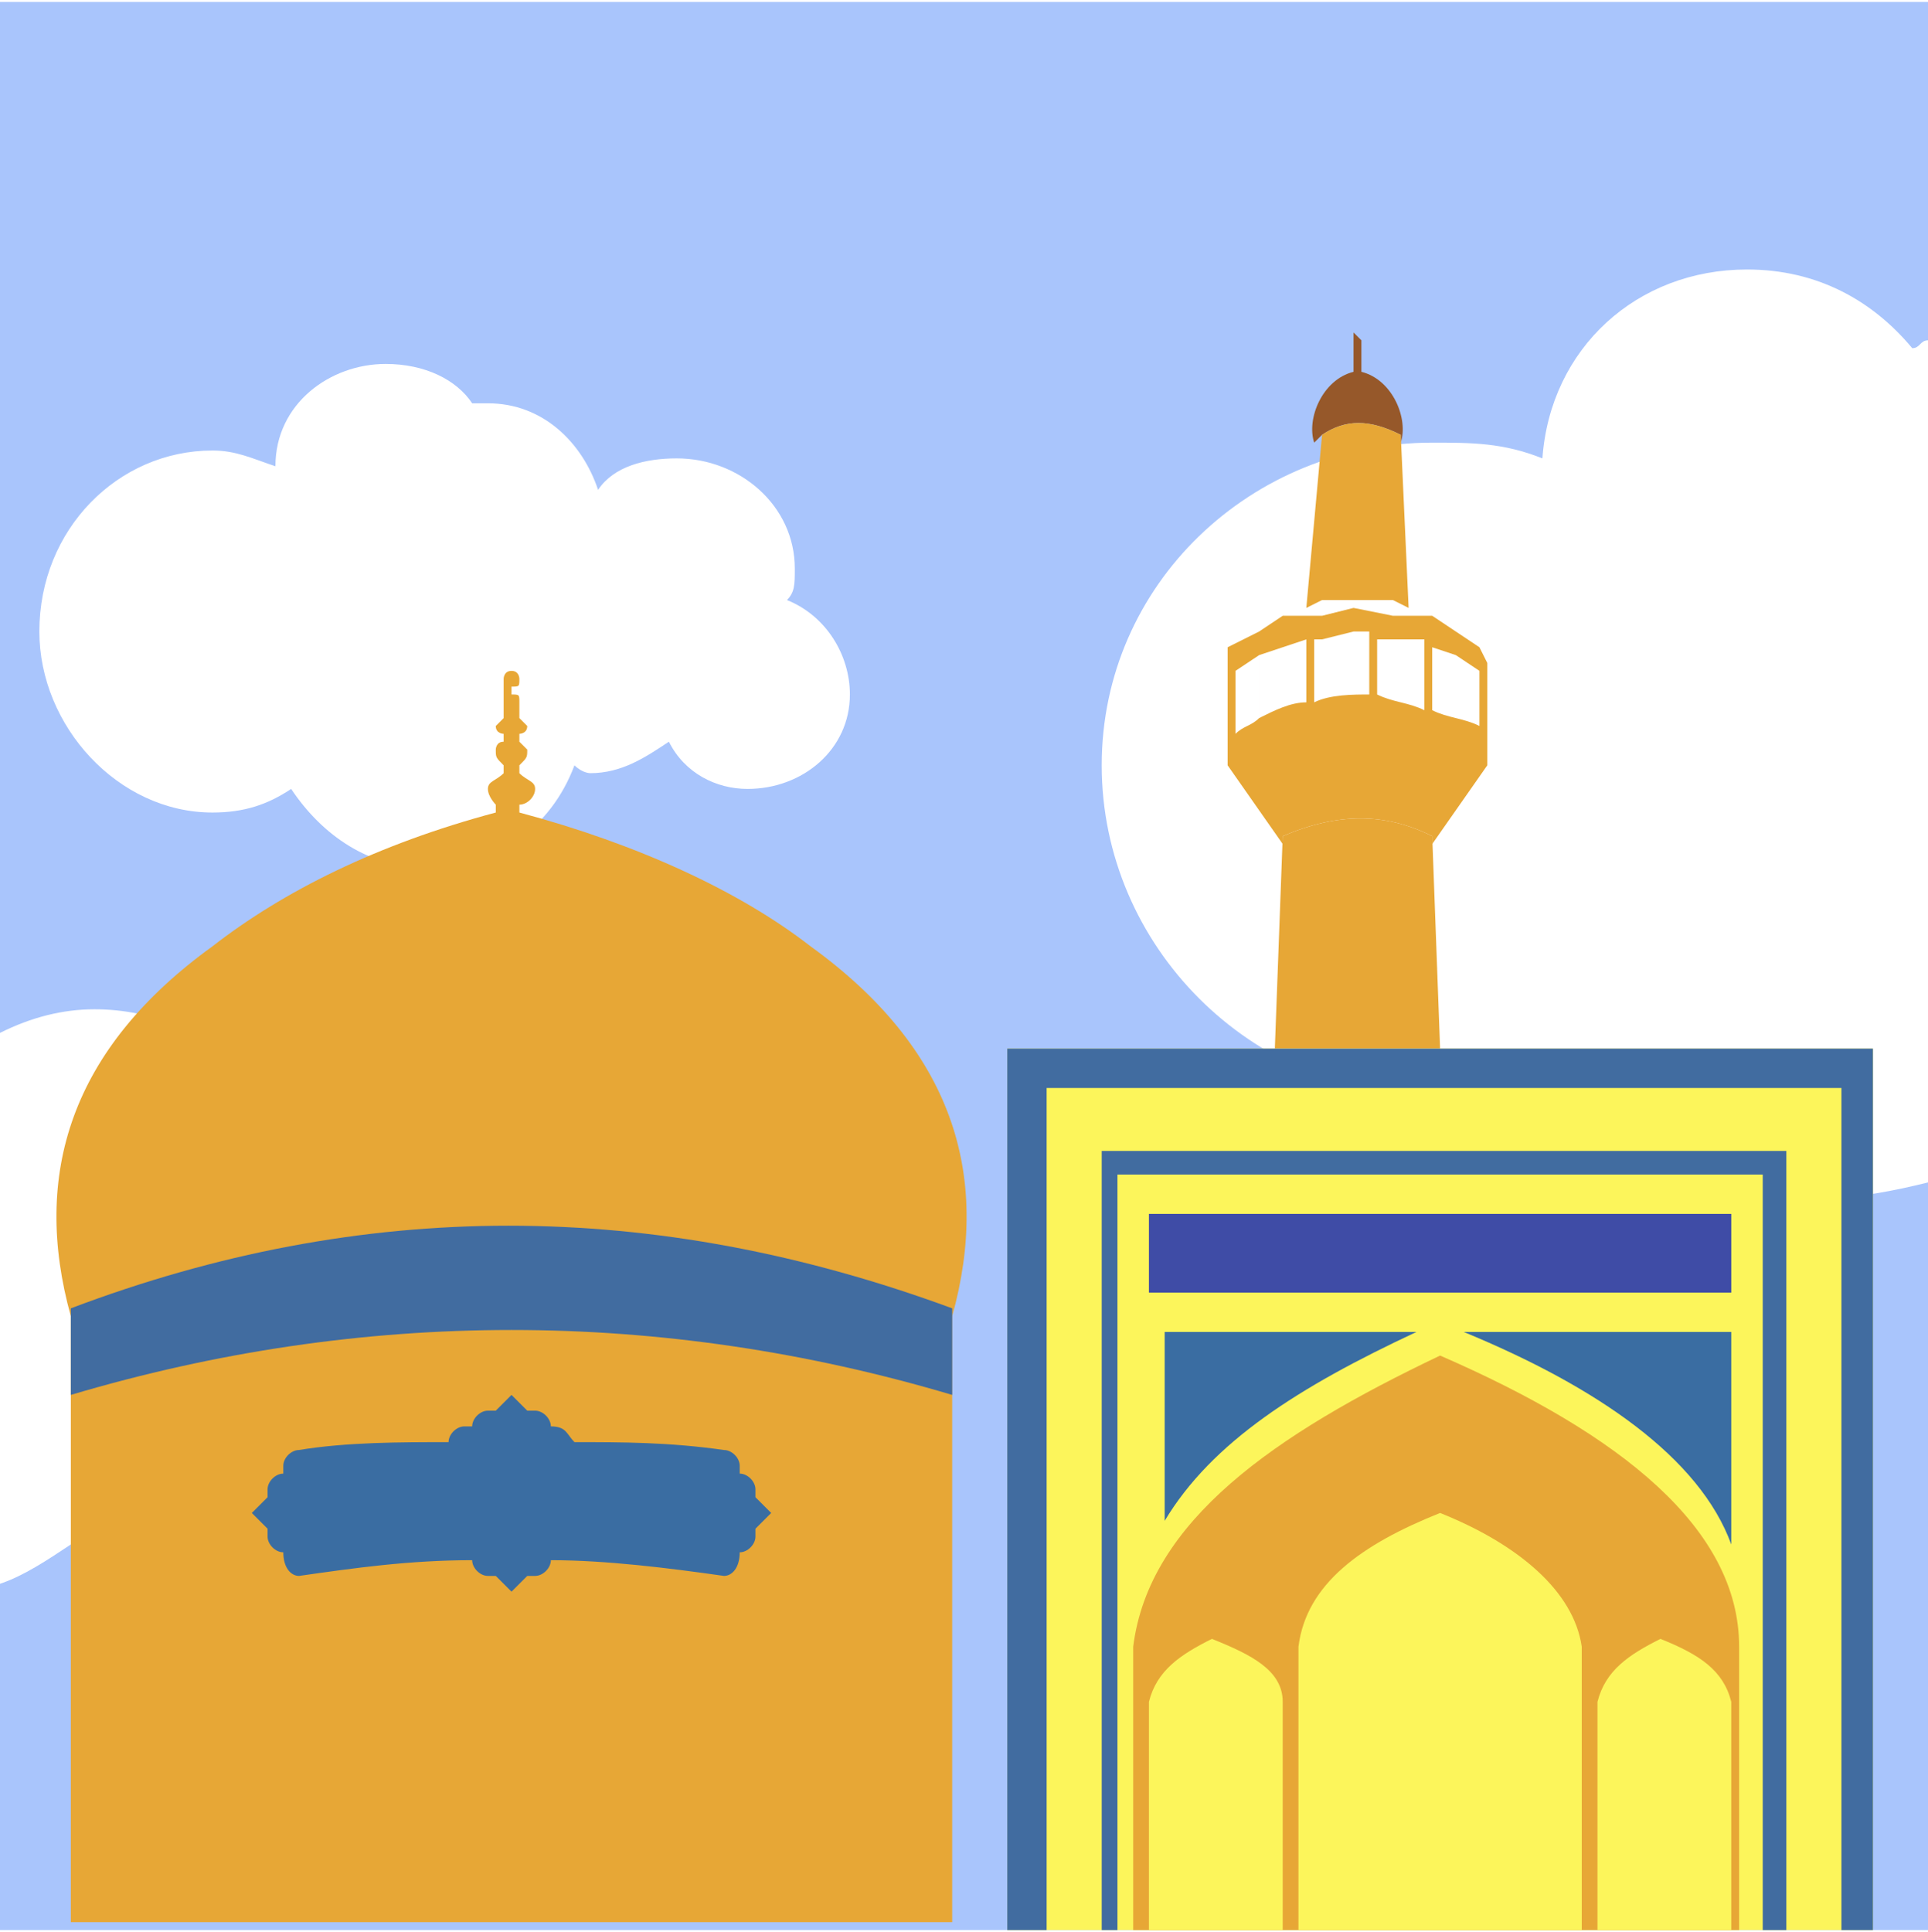 <?xml version="1.0" encoding="UTF-8"?>
<!DOCTYPE svg PUBLIC "-//W3C//DTD SVG 1.1//EN" "http://www.w3.org/Graphics/SVG/1.1/DTD/svg11.dtd">
<!-- Creator: CorelDRAW X7 -->
<svg xmlns="http://www.w3.org/2000/svg" xml:space="preserve" width="501px" height="502px" version="1.1" style="shape-rendering:geometricPrecision; text-rendering:geometricPrecision; image-rendering:optimizeQuality; fill-rule:evenodd; clip-rule:evenodd"
viewBox="0 0 245 245"
 xmlns:xlink="http://www.w3.org/1999/xlink">
 <defs>
  <style type="text/css">
   <![CDATA[
    .fil7 {fill:none}
    .fil4 {fill:#3A6DA2}
    .fil5 {fill:#3F4CA6}
    .fil6 {fill:#416CA0}
    .fil8 {fill:#96582A}
    .fil0 {fill:#A9C5FC}
    .fil2 {fill:#E7A736}
    .fil3 {fill:#FCF55B}
    .fil1 {fill:white}
   ]]>
  </style>
 </defs>
 <g id="Layer_x0020_1">
  <g id="_319815912">
   <rect class="fil0" width="245" height="245"/>
   <path class="fil1" d="M0 201l0 -70c4,-2 8,-3 12,-3 15,0 27,12 27,27 0,3 0,5 -1,8 8,3 14,11 14,21 0,12 -11,23 -23,23 -9,0 -16,-5 -20,-11 -3,2 -6,4 -9,5z"/>
   <path class="fil1" d="M245 43l0 107c-4,1 -9,2 -13,2 -13,0 -25,-7 -32,-18 -5,3 -12,5 -18,5 -23,0 -42,-19 -42,-42 0,-23 19,-41 42,-41 5,0 9,0 14,2 1,-14 12,-24 26,-24 9,0 16,4 21,10 1,0 1,-1 2,-1z"/>
   <path class="fil1" d="M100 76c5,2 8,7 8,12 0,7 -6,12 -13,12 -4,0 -8,-2 -10,-6 -3,2 -6,4 -10,4 0,0 -1,0 -2,-1 -3,8 -10,13 -19,13 -7,0 -13,-4 -17,-10 -3,2 -6,3 -10,3 -12,0 -22,-11 -22,-23 0,-13 10,-23 22,-23 3,0 5,1 8,2 0,-8 7,-13 14,-13 5,0 9,2 11,5 1,0 1,0 2,0 7,0 12,5 14,11 2,-3 6,-4 10,-4 8,0 15,6 15,14 0,2 0,3 -1,4z"/>
  </g>
  <g id="_319816152">
   <path class="fil2" d="M163 106c7,-3 13,-3 19,0l1 27 -21 0 1 -27z"/>
   <path class="fil2" d="M9 167l0 77 56 0 56 0 0 -77c5,-18 0,-34 -18,-47 -9,-7 -22,-13 -37,-17l0 -1c1,0 2,-1 2,-2 0,-1 -1,-1 -2,-2l0 -1c1,-1 1,-1 1,-2 0,0 -1,-1 -1,-1l0 -1c0,0 1,0 1,-1 0,0 -1,-1 -1,-1l0 -2c0,0 0,0 0,0 0,-1 0,-1 -1,-1l0 -1c1,0 1,0 1,-1 0,0 0,-1 -1,-1l0 -6 0 6c-1,0 -1,1 -1,1 0,1 0,1 0,1l0 1c0,0 0,0 0,1 0,0 0,0 0,0l0 2c0,0 -1,1 -1,1 0,1 1,1 1,1l0 1c-1,0 -1,1 -1,1 0,1 0,1 1,2l0 1c-1,1 -2,1 -2,2 0,1 1,2 1,2l0 1c-15,4 -27,10 -36,17 -18,13 -23,29 -18,47z"/>
   <polygon class="fil3" points="128,133 238,133 238,245 234,245 133,245 128,245 "/>
   <path class="fil2" d="M144 209c2,-16 18,-27 39,-37 23,10 38,22 38,37l0 36 -77 0 0 -36z"/>
   <path class="fil4" d="M148 169l32 0c-15,7 -26,14 -32,24l0 -24z"/>
   <path class="fil4" d="M186 169l34 0 0 27c-4,-11 -17,-20 -34,-27z"/>
   <polygon class="fil5" points="146,154 220,154 220,164 146,164 "/>
   <polygon class="fil6" points="140,146 227,146 227,245 224,245 224,149 142,149 142,245 140,245 "/>
   <polygon class="fil6" points="128,133 238,133 238,245 234,245 234,138 133,138 133,245 128,245 "/>
   <path class="fil7" d="M182 110l0 6c-8,-3 -14,-3 -19,0l0 -6c8,-3 14,-3 19,0z"/>
   <path class="fil2" d="M157 93c1,-1 2,-1 3,-2l0 -8 -3 2 0 8zm6 14l-7 -10 0 0 0 -4 0 0 0 -6 0 0 0 0 0 -1 0 -2 0 0 0 -2 4 -2 3 -2 5 0 4 -1 5 1 5 0 3 2 3 2 1 2 0 0 0 1 0 2 0 0 0 -1 0 8 0 0 0 3 0 0 -7 10 0 0 0 -1c-6,-3 -12,-3 -19,0l0 1 0 0zm-3 -16c2,-1 4,-2 6,-2l0 -8 -3 1 -3 1 0 8zm7 -2c2,-1 5,-1 7,-1l0 -8 -2 0 -4 1 -1 0 0 8zm8 -1c2,1 4,1 6,2l0 -9 -4 0 -2 0 0 7zm7 2c2,1 4,1 6,2l0 -7 -3 -2 -3 -1 0 8z"/>
   <path class="fil8" d="M167 56c-1,-3 1,-8 5,-9l0 0c0,0 0,0 0,0 0,0 0,0 0,0l0 -1c0,0 0,0 0,0 0,0 0,0 0,0l0 -1c0,0 0,0 0,0 0,0 0,0 0,0l0 -1c0,0 0,0 0,0 0,0 0,0 0,0l0 0c0,0 0,0 0,0 0,0 0,0 0,-1l0 -1 1 1c0,1 0,1 0,1 0,0 0,0 0,0l0 0c0,0 0,0 0,0 0,0 0,0 0,0l0 1c0,0 0,0 0,0 0,0 0,0 0,0l0 1c0,0 0,0 0,0 0,0 0,0 0,0l0 1c0,0 0,0 0,0 0,0 0,0 0,0 4,1 6,6 5,9l0 0 0 -1c-4,-2 -7,-2 -10,0l-1 1 0 0z"/>
   <path class="fil2" d="M166 77l2 -22c3,-2 6,-2 10,0l1 22 -2 -1 -4 0 -5 0 -2 1z"/>
   <path class="fil4" d="M65 202l-1 -1 -1 -1 -1 0c-1,0 -2,-1 -2,-2 -8,0 -15,1 -22,2 -1,0 -2,-1 -2,-3l0 0c-1,0 -2,-1 -2,-2l0 -1 -1 -1 -1 -1 1 -1 1 -1 0 -1c0,-1 1,-2 2,-2l0 -1c0,-1 1,-2 2,-2 6,-1 13,-1 19,-1 0,-1 1,-2 2,-2l1 0c0,-1 1,-2 2,-2l1 0 1 -1 1 -1 1 1 1 1 1 0c1,0 2,1 2,2l0 0c2,0 2,1 3,2 6,0 12,0 19,1 1,0 2,1 2,2l0 1c1,0 2,1 2,2l0 1 1 1 1 1 -1 1 -1 1 0 1c0,1 -1,2 -2,2l0 0c0,2 -1,3 -2,3 -7,-1 -15,-2 -22,-2 0,1 -1,2 -2,2l-1 0 -1 1 -1 1z"/>
   <path class="fil6" d="M9 177l0 -11c37,-14 74,-14 112,0l0 11c-37,-11 -75,-11 -112,0z"/>
   <path class="fil3" d="M165 209c1,-8 8,-13 18,-17 10,4 17,10 18,17l0 36 -36 0 0 -36z"/>
   <path class="fil3" d="M203 216c1,-4 4,-6 8,-8 5,2 8,4 9,8l0 29 -17 0 0 -29z"/>
   <path class="fil3" d="M146 216c1,-4 4,-6 8,-8 5,2 9,4 9,8l0 29 -17 0 0 -29z"/>
  </g>
 </g>
</svg>
